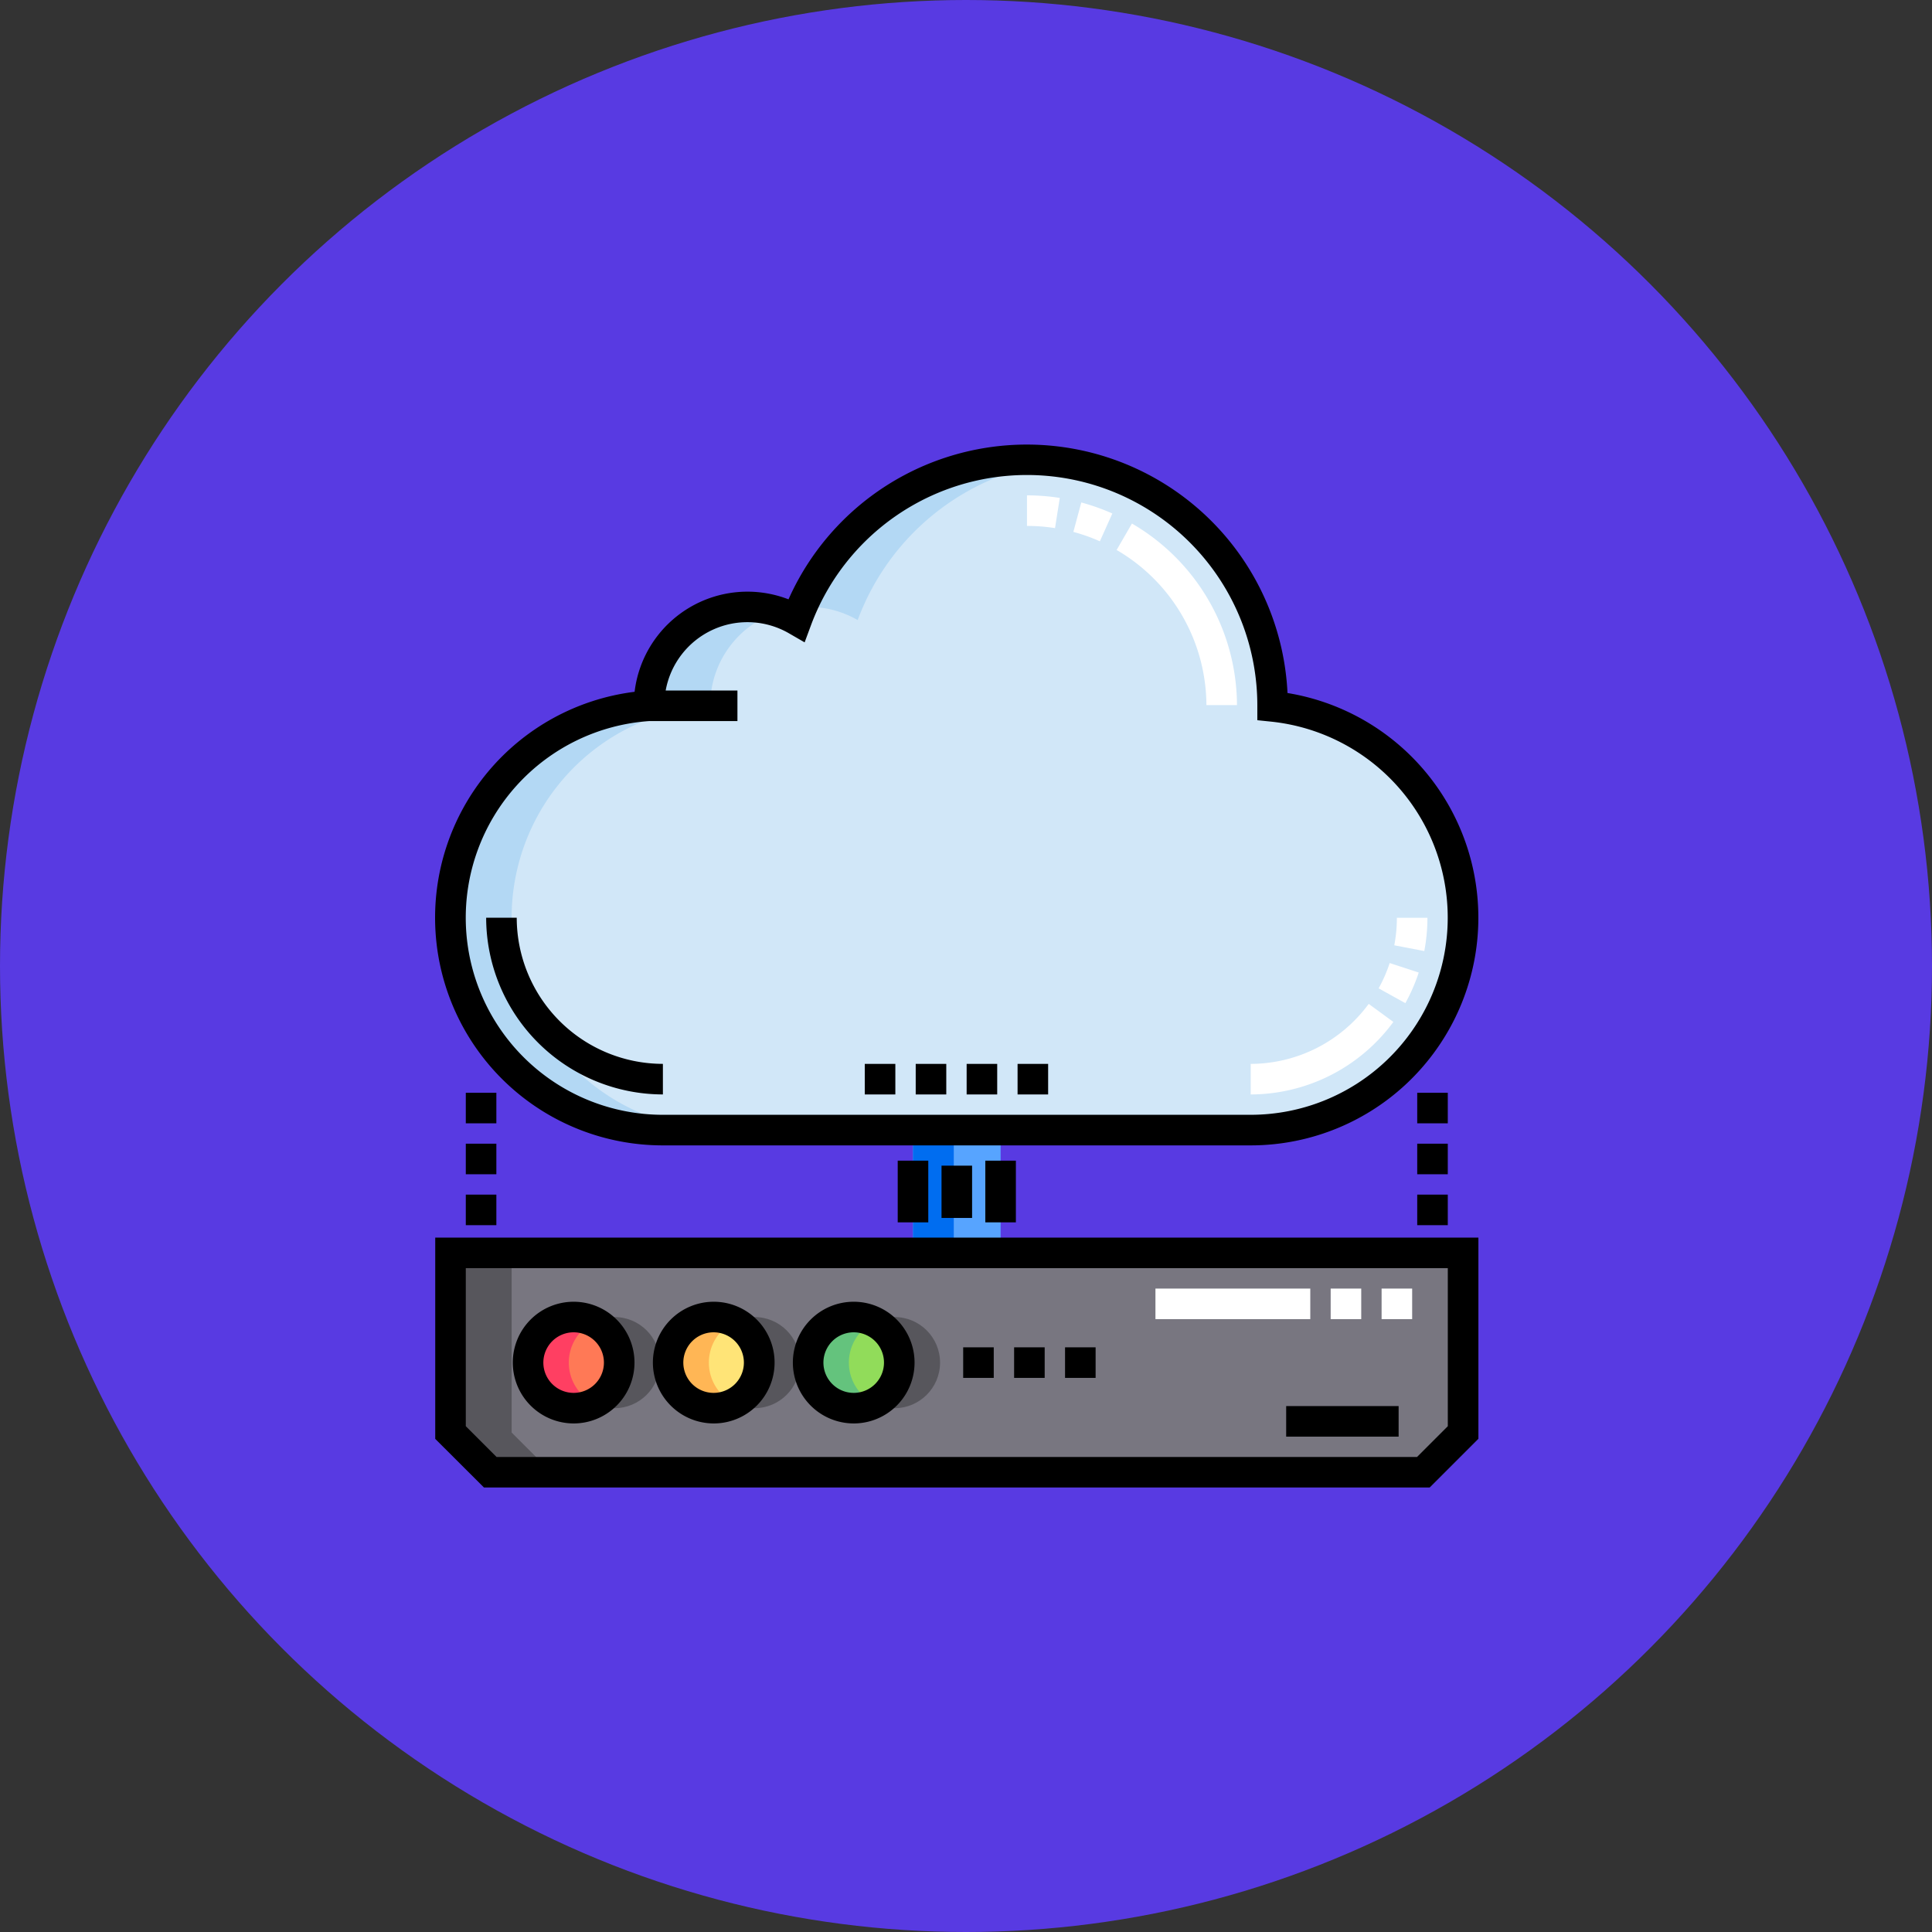 <svg xmlns="http://www.w3.org/2000/svg" width="105" height="105" viewBox="0 0 105 105">
  <rect x="0" y="0" width="105" height="105" fill="#333333" stroke="none"/>
  <g id="Grupo_949564" data-name="Grupo 949564" transform="translate(6683 9712)">
    <circle id="Elipse_4821" data-name="Elipse 4821" cx="52.5" cy="52.5" r="52.5" transform="translate(-6683 -9712)" fill="#583ae2"/>
    <g id="servidor-en-la-nube" transform="translate(-6659.346 -9687.846)">
      <path id="Trazado_114632" data-name="Trazado 114632" d="M52.177,20.908c0-.02,0-.04,0-.061a13.35,13.35,0,0,0-25.87-4.632,5.346,5.346,0,0,0-8.016,4.632c0,.008,0,.017,0,.025A11.543,11.543,0,0,0,7.5,32.39h0A11.543,11.543,0,0,0,19.043,43.933H50.989A11.543,11.543,0,0,0,62.532,32.39h0A11.544,11.544,0,0,0,52.177,20.908Z" transform="translate(-6.67 -6.669)" fill="#d1e7f8"/>
      <path id="Trazado_114633" data-name="Trazado 114633" d="M7.5,396.821H62.531v9.762l-2.161,2.161H9.661L7.5,406.583Z" transform="translate(-6.67 -352.882)" fill="#787680"/>
      <g id="Grupo_83907" data-name="Grupo 83907" transform="translate(7.26 47.424)">
        <circle id="Elipse_4812" data-name="Elipse 4812" cx="2.477" cy="2.477" r="2.477" transform="translate(7.61)" fill="#57565c"/>
        <circle id="Elipse_4813" data-name="Elipse 4813" cx="2.477" cy="2.477" r="2.477" transform="translate(15.222)" fill="#57565c"/>
        <circle id="Elipse_4814" data-name="Elipse 4814" cx="2.477" cy="2.477" r="2.477" fill="#57565c"/>
      </g>
      <circle id="Elipse_4815" data-name="Elipse 4815" cx="2.477" cy="2.477" r="2.477" transform="translate(12.655 47.424)" fill="#ffe477"/>
      <circle id="Elipse_4816" data-name="Elipse 4816" cx="2.477" cy="2.477" r="2.477" transform="translate(20.267 47.424)" fill="#91dc5a"/>
      <circle id="Elipse_4817" data-name="Elipse 4817" cx="2.477" cy="2.477" r="2.477" transform="translate(5.045 47.424)" fill="#ff7956"/>
      <rect id="Rectángulo_34122" data-name="Rectángulo 34122" width="4.762" height="6.675" transform="translate(25.966 37.264)" fill="#57a4ff"/>
      <g id="Grupo_83908" data-name="Grupo 83908" transform="translate(0.83 0.83)">
        <path id="Trazado_114634" data-name="Trazado 114634" d="M180.279,15.5a5.32,5.32,0,0,1,2.669.715A13.363,13.363,0,0,1,193.809,7.6a13.367,13.367,0,0,0-13.9,7.912C180.031,15.5,180.155,15.5,180.279,15.5Z" transform="translate(-160.819 -7.499)" fill="#b3d8f4"/>
        <path id="Trazado_114635" data-name="Trazado 114635" d="M10.822,96.652h0A11.543,11.543,0,0,1,21.614,85.134c0-.008,0-.017,0-.025A5.349,5.349,0,0,1,25.3,80.026a5.348,5.348,0,0,0-7.006,5.083c0,.008,0,.017,0,.025A11.543,11.543,0,0,0,7.5,96.652h0a11.543,11.543,0,0,0,11.543,11.543h3.322A11.543,11.543,0,0,1,10.822,96.652Z" transform="translate(-7.5 -71.761)" fill="#b3d8f4"/>
      </g>
      <path id="Trazado_114636" data-name="Trazado 114636" d="M10.822,406.583v-9.762H7.5v9.762l2.161,2.161h3.322Z" transform="translate(-6.67 -352.882)" fill="#57565c"/>
      <path id="Trazado_114637" data-name="Trazado 114637" d="M116.511,430.771a2.476,2.476,0,0,1,1.369-2.216,2.477,2.477,0,1,0,0,4.431A2.476,2.476,0,0,1,116.511,430.771Z" transform="translate(-101.64 -380.87)" fill="#ffb655"/>
      <path id="Trazado_114638" data-name="Trazado 114638" d="M185.244,430.771a2.476,2.476,0,0,1,1.369-2.216,2.477,2.477,0,1,0,0,4.431A2.476,2.476,0,0,1,185.244,430.771Z" transform="translate(-162.763 -380.87)" fill="#64c37d"/>
      <path id="Trazado_114639" data-name="Trazado 114639" d="M47.778,430.771a2.476,2.476,0,0,1,1.369-2.216,2.477,2.477,0,1,0,0,4.431A2.476,2.476,0,0,1,47.778,430.771Z" transform="translate(-40.518 -380.87)" fill="#ff3f62"/>
      <rect id="Rectángulo_34123" data-name="Rectángulo 34123" width="2.215" height="6.675" transform="translate(25.966 37.264)" fill="#006df0"/>
      <rect id="Rectángulo_34124" data-name="Rectángulo 34124" width="1.661" height="1.661" transform="translate(26.113 33.666)"/>
      <rect id="Rectángulo_34125" data-name="Rectángulo 34125" width="1.661" height="1.661" transform="translate(28.881 33.666)"/>
      <rect id="Rectángulo_34126" data-name="Rectángulo 34126" width="1.661" height="1.661" transform="translate(23.345 33.666)"/>
      <rect id="Rectángulo_34127" data-name="Rectángulo 34127" width="1.661" height="1.661" transform="translate(31.649 33.666)"/>
      <rect id="Rectángulo_34128" data-name="Rectángulo 34128" width="6.111" height="1.661" transform="translate(46.247 52.263)"/>
      <path id="Trazado_114640" data-name="Trazado 114640" d="M12.373,38.095H44.319a12.374,12.374,0,0,0,2-24.585A14.181,14.181,0,0,0,19.2,8.419a6.177,6.177,0,0,0-8.365,5.025,12.373,12.373,0,0,0,1.538,24.651Zm-.719-23.061h4.77V13.373h-3.9a4.514,4.514,0,0,1,6.7-3.108l.852.492.342-.923a12.52,12.52,0,0,1,24.261,4.344l0,.81.748.077a10.713,10.713,0,0,1-1.1,21.368H12.373a10.712,10.712,0,0,1-.719-21.4Z"/>
      <g id="Grupo_83909" data-name="Grupo 83909" transform="translate(44.319 25.721)">
        <path id="Trazado_114641" data-name="Trazado 114641" d="M472.53,232.3h-1.661a7.985,7.985,0,0,1-.141,1.495l1.631.312A9.646,9.646,0,0,0,472.53,232.3Z" transform="translate(-462.925 -232.295)" fill="#fff"/>
        <path id="Trazado_114642" data-name="Trazado 114642" d="M465.229,255.066l-1.579-.516a7.927,7.927,0,0,1-.6,1.375l1.452.805A9.6,9.6,0,0,0,465.229,255.066Z" transform="translate(-456.097 -252.086)" fill="#fff"/>
        <path id="Trazado_114643" data-name="Trazado 114643" d="M408.008,275.574l-1.34-.981a7.981,7.981,0,0,1-6.413,3.261v1.661A9.647,9.647,0,0,0,408.008,275.574Z" transform="translate(-400.255 -269.909)" fill="#fff"/>
      </g>
      <path id="Trazado_114644" data-name="Trazado 114644" d="M0,400.258,2.647,402.9h51.4l2.647-2.647V389.321H0Zm1.661-9.276H55.031v8.588l-1.674,1.674H3.335L1.661,399.57Z" transform="translate(0 -346.213)"/>
      <g id="Grupo_83910" data-name="Grupo 83910" transform="translate(39.142 45.877)">
        <rect id="Rectángulo_34129" data-name="Rectángulo 34129" width="8.415" height="1.661" fill="#fff"/>
        <rect id="Rectángulo_34130" data-name="Rectángulo 34130" width="1.661" height="1.661" transform="translate(9.523)" fill="#fff"/>
        <rect id="Rectángulo_34131" data-name="Rectángulo 34131" width="1.661" height="1.661" transform="translate(12.291)" fill="#fff"/>
      </g>
      <path id="Trazado_114645" data-name="Trazado 114645" d="M110.1,427.408A3.307,3.307,0,1,0,106.8,424.1,3.311,3.311,0,0,0,110.1,427.408Zm0-4.953a1.646,1.646,0,1,1-1.646,1.646A1.648,1.648,0,0,1,110.1,422.455Z" transform="translate(-94.971 -374.201)"/>
      <path id="Trazado_114646" data-name="Trazado 114646" d="M178.836,427.408a3.307,3.307,0,1,0-3.307-3.307A3.311,3.311,0,0,0,178.836,427.408Zm0-4.953a1.646,1.646,0,1,1-1.646,1.646A1.648,1.648,0,0,1,178.836,422.455Z" transform="translate(-156.093 -374.201)"/>
      <path id="Trazado_114647" data-name="Trazado 114647" d="M41.37,427.408a3.307,3.307,0,1,0-3.307-3.307A3.311,3.311,0,0,0,41.37,427.408Zm0-4.953a1.646,1.646,0,1,1-1.646,1.646A1.648,1.648,0,0,1,41.37,422.455Z" transform="translate(-33.848 -374.201)"/>
      <rect id="Rectángulo_34132" data-name="Rectángulo 34132" width="1.661" height="1.661" transform="translate(28.693 49.07)"/>
      <rect id="Rectángulo_34133" data-name="Rectángulo 34133" width="1.661" height="1.661" transform="translate(34.229 49.07)"/>
      <rect id="Rectángulo_34134" data-name="Rectángulo 34134" width="1.661" height="1.661" transform="translate(31.461 49.07)"/>
      <rect id="Rectángulo_34135" data-name="Rectángulo 34135" width="1.661" height="3.353" transform="translate(25.135 38.925)"/>
      <rect id="Rectángulo_34136" data-name="Rectángulo 34136" width="1.661" height="3.353" transform="translate(29.896 38.925)"/>
      <g id="Grupo_83911" data-name="Grupo 83911" transform="translate(32.16 2.768)">
        <path id="Trazado_114648" data-name="Trazado 114648" d="M339.3,48.681l1.661,0a11.461,11.461,0,0,0-5.709-9.869l-.832,1.437A9.8,9.8,0,0,1,339.3,48.681Z" transform="translate(-329.548 -37.281)" fill="#fff"/>
        <path id="Trazado_114649" data-name="Trazado 114649" d="M292.226,25.139A11.5,11.5,0,0,0,290.443,25v1.661a9.819,9.819,0,0,1,1.524.119Z" transform="translate(-290.443 -25)" fill="#fff"/>
        <path id="Trazado_114650" data-name="Trazado 114650" d="M315.328,29.094a11.353,11.353,0,0,0-1.688-.6l-.43,1.6a9.694,9.694,0,0,1,1.44.511Z" transform="translate(-310.689 -28.108)" fill="#fff"/>
      </g>
      <path id="Trazado_114651" data-name="Trazado 114651" d="M34.605,241.9v-1.661a7.953,7.953,0,0,1-7.944-7.944H25A9.616,9.616,0,0,0,34.605,241.9Z" transform="translate(-22.232 -206.574)"/>
      <rect id="Rectángulo_34137" data-name="Rectángulo 34137" width="1.661" height="1.661" transform="translate(1.661 35.235)"/>
      <rect id="Rectángulo_34138" data-name="Rectángulo 34138" width="1.661" height="1.661" transform="translate(1.661 40.771)"/>
      <rect id="Rectángulo_34139" data-name="Rectángulo 34139" width="1.661" height="1.661" transform="translate(1.661 38.003)"/>
      <rect id="Rectángulo_34140" data-name="Rectángulo 34140" width="1.661" height="1.661" transform="translate(53.369 35.235)"/>
      <rect id="Rectángulo_34141" data-name="Rectángulo 34141" width="1.661" height="1.661" transform="translate(53.369 38.003)"/>
      <rect id="Rectángulo_34142" data-name="Rectángulo 34142" width="1.661" height="1.661" transform="translate(53.369 40.771)"/>
      <rect id="Rectángulo_34143" data-name="Rectángulo 34143" width="1.661" height="2.842" transform="translate(27.516 39.197)"/>
    </g>
  </g>
</svg>
